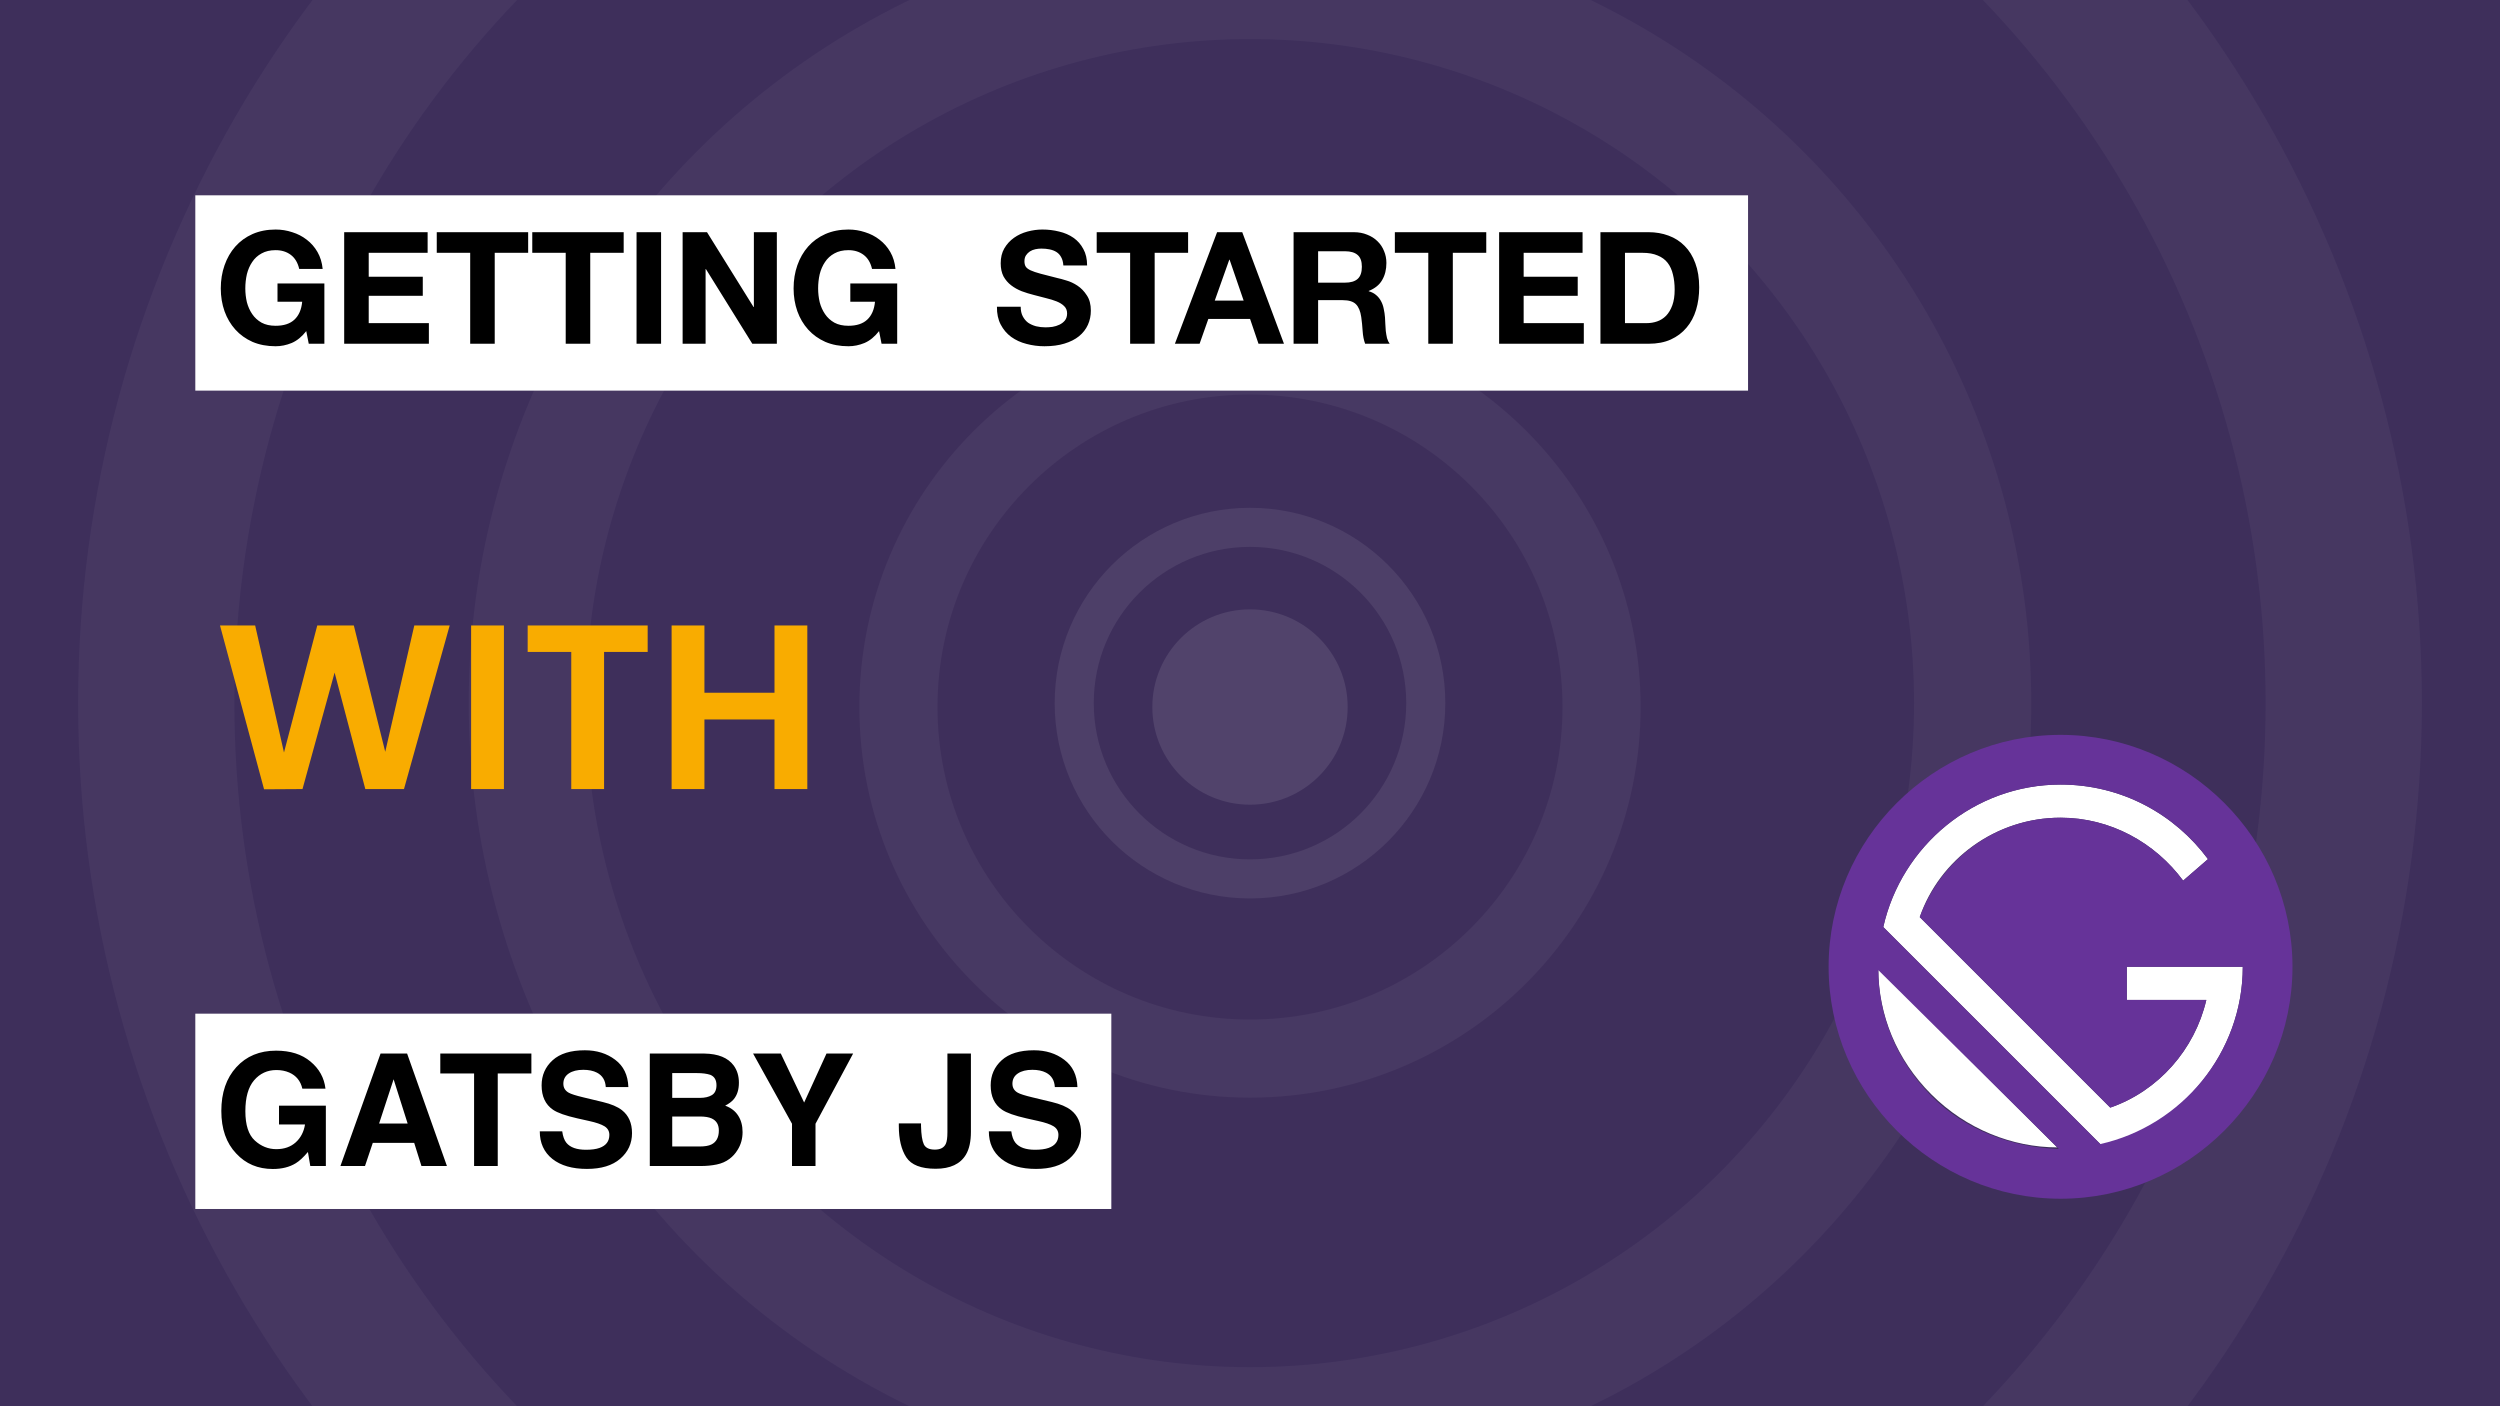 <svg width="1280" height="720" viewBox="0 0 1280 720" fill="none" xmlns="http://www.w3.org/2000/svg">
<rect x="0" y="0" width="1280" height="720" fill="#808080" stroke="none"/>
<g clip-path="url(#clip0)">
<rect width="1280" height="720" fill="#3E2F5B"/>
<circle cx="640" cy="360" r="560" stroke="white" stroke-opacity="0.04" stroke-width="80"/>
<circle cx="640" cy="360" r="370" stroke="white" stroke-opacity="0.04" stroke-width="60"/>
<circle cx="640" cy="362" r="180" stroke="white" stroke-opacity="0.05" stroke-width="40"/>
<circle cx="640" cy="360" r="90" stroke="white" stroke-opacity="0.08" stroke-width="20"/>
<circle cx="640" cy="362" r="50" fill="white" fill-opacity="0.1"/>
<path d="M1148.3 495H1088.93V511.964H1129.64C1123.71 537.411 1105.04 558.616 1080.45 567.098L982.902 469.554C993.08 439.866 1021.92 418.661 1055 418.661C1080.45 418.661 1103.35 431.384 1117.77 450.893L1130.49 439.866C1113.53 416.964 1086.38 401.696 1055 401.696C1010.89 401.696 973.571 433.08 964.241 474.643L1076.21 586.607C1116.92 576.429 1148.3 539.107 1148.3 495ZM961.696 495.848C961.696 519.598 971.027 542.5 988.839 560.313C1006.65 578.125 1030.4 587.455 1053.3 587.455L961.696 495.848Z" fill="white"/>
<path d="M1055 376.25C989.687 376.25 936.25 429.687 936.25 495C936.25 560.312 989.687 613.75 1055 613.75C1120.31 613.75 1173.75 560.312 1173.75 495C1173.75 429.687 1120.31 376.25 1055 376.25ZM988.839 561.161C971.027 543.348 961.696 519.598 961.696 496.696L1054.15 588.304C1030.4 587.455 1006.65 578.973 988.839 561.161ZM1075.36 585.759L964.241 474.643C973.571 433.08 1010.89 401.696 1055 401.696C1086.38 401.696 1113.53 416.964 1130.49 439.866L1117.77 450.893C1103.35 431.384 1080.45 418.661 1055 418.661C1021.92 418.661 993.929 439.866 982.902 469.554L1080.45 567.098C1105.04 558.616 1123.71 537.411 1129.64 511.964H1088.93V495H1148.3C1148.3 539.107 1116.92 576.429 1075.36 585.759Z" fill="#663399"/>
<rect x="100" y="100" width="795" height="100" fill="white"/>
<rect x="100" y="519" width="469" height="100" fill="white"/>
<path d="M156.8 169.52L158.08 176H166.08V145.12H142.08V154.48H154.72C154.347 158.48 153.013 161.547 150.72 163.68C148.48 165.76 145.28 166.8 141.12 166.8C138.293 166.8 135.893 166.267 133.92 165.2C131.947 164.08 130.347 162.613 129.12 160.8C127.893 158.987 126.987 156.96 126.4 154.72C125.867 152.427 125.6 150.08 125.6 147.68C125.6 145.173 125.867 142.747 126.4 140.4C126.987 138.053 127.893 135.973 129.12 134.16C130.347 132.293 131.947 130.827 133.92 129.76C135.893 128.64 138.293 128.08 141.12 128.08C144.16 128.08 146.747 128.88 148.88 130.48C151.013 132.08 152.453 134.48 153.2 137.68H165.2C164.88 134.427 164 131.547 162.56 129.04C161.12 126.533 159.28 124.427 157.04 122.72C154.853 121.013 152.373 119.733 149.6 118.88C146.88 117.973 144.053 117.52 141.12 117.52C136.747 117.52 132.8 118.293 129.28 119.84C125.813 121.387 122.88 123.52 120.48 126.24C118.08 128.96 116.24 132.16 114.96 135.84C113.68 139.467 113.04 143.413 113.04 147.68C113.04 151.84 113.68 155.733 114.96 159.36C116.24 162.933 118.08 166.053 120.48 168.72C122.88 171.387 125.813 173.493 129.28 175.04C132.8 176.533 136.747 177.28 141.12 177.28C143.893 177.28 146.64 176.72 149.36 175.6C152.08 174.427 154.56 172.4 156.8 169.52ZM176.223 118.88V176H219.583V165.44H188.783V151.44H216.463V141.68H188.783V129.44H218.943V118.88H176.223ZM240.738 129.44V176H253.298V129.44H270.418V118.88H223.618V129.44H240.738ZM289.644 129.44V176H302.204V129.44H319.324V118.88H272.524V129.44H289.644ZM325.911 118.88V176H338.471V118.88H325.911ZM349.504 118.88V176H361.264V137.76H361.424L385.184 176H397.744V118.88H385.984V157.2H385.824L361.984 118.88H349.504ZM450.081 169.52L451.361 176H459.361V145.12H435.361V154.48H448.001C447.628 158.48 446.295 161.547 444.001 163.68C441.761 165.76 438.561 166.8 434.401 166.8C431.575 166.8 429.175 166.267 427.201 165.2C425.228 164.08 423.628 162.613 422.401 160.8C421.175 158.987 420.268 156.96 419.681 154.72C419.148 152.427 418.881 150.08 418.881 147.68C418.881 145.173 419.148 142.747 419.681 140.4C420.268 138.053 421.175 135.973 422.401 134.16C423.628 132.293 425.228 130.827 427.201 129.76C429.175 128.64 431.575 128.08 434.401 128.08C437.441 128.08 440.028 128.88 442.161 130.48C444.295 132.08 445.735 134.48 446.481 137.68H458.481C458.161 134.427 457.281 131.547 455.841 129.04C454.401 126.533 452.561 124.427 450.321 122.72C448.135 121.013 445.655 119.733 442.881 118.88C440.161 117.973 437.335 117.52 434.401 117.52C430.028 117.52 426.081 118.293 422.561 119.84C419.095 121.387 416.161 123.52 413.761 126.24C411.361 128.96 409.521 132.16 408.241 135.84C406.961 139.467 406.321 143.413 406.321 147.68C406.321 151.84 406.961 155.733 408.241 159.36C409.521 162.933 411.361 166.053 413.761 168.72C416.161 171.387 419.095 173.493 422.561 175.04C426.081 176.533 430.028 177.28 434.401 177.28C437.175 177.28 439.921 176.72 442.641 175.6C445.361 174.427 447.841 172.4 450.081 169.52ZM522.596 157.04H510.436C510.382 160.56 511.022 163.6 512.356 166.16C513.689 168.72 515.476 170.827 517.716 172.48C520.009 174.133 522.622 175.333 525.556 176.08C528.542 176.88 531.609 177.28 534.756 177.28C538.649 177.28 542.062 176.827 544.996 175.92C547.982 175.013 550.462 173.76 552.436 172.16C554.462 170.507 555.982 168.56 556.996 166.32C558.009 164.08 558.516 161.653 558.516 159.04C558.516 155.84 557.822 153.227 556.436 151.2C555.102 149.12 553.502 147.467 551.636 146.24C549.769 145.013 547.876 144.133 545.956 143.6C544.089 143.013 542.622 142.613 541.556 142.4C537.982 141.493 535.076 140.747 532.836 140.16C530.649 139.573 528.916 138.987 527.636 138.4C526.409 137.813 525.582 137.173 525.156 136.48C524.729 135.787 524.516 134.88 524.516 133.76C524.516 132.533 524.782 131.52 525.316 130.72C525.849 129.92 526.516 129.253 527.316 128.72C528.169 128.187 529.102 127.813 530.116 127.6C531.129 127.387 532.142 127.28 533.156 127.28C534.702 127.28 536.116 127.413 537.396 127.68C538.729 127.947 539.902 128.4 540.916 129.04C541.929 129.68 542.729 130.56 543.316 131.68C543.956 132.8 544.329 134.213 544.436 135.92H556.596C556.596 132.613 555.956 129.813 554.676 127.52C553.449 125.173 551.769 123.253 549.636 121.76C547.502 120.267 545.049 119.2 542.276 118.56C539.556 117.867 536.702 117.52 533.716 117.52C531.156 117.52 528.596 117.867 526.036 118.56C523.476 119.253 521.182 120.32 519.156 121.76C517.129 123.2 515.476 125.013 514.196 127.2C512.969 129.333 512.356 131.867 512.356 134.8C512.356 137.413 512.836 139.653 513.796 141.52C514.809 143.333 516.116 144.853 517.716 146.08C519.316 147.307 521.129 148.32 523.156 149.12C525.182 149.867 527.262 150.507 529.396 151.04C531.476 151.627 533.529 152.16 535.556 152.64C537.582 153.12 539.396 153.68 540.996 154.32C542.596 154.96 543.876 155.76 544.836 156.72C545.849 157.68 546.356 158.933 546.356 160.48C546.356 161.92 545.982 163.12 545.236 164.08C544.489 164.987 543.556 165.707 542.436 166.24C541.316 166.773 540.116 167.147 538.836 167.36C537.556 167.52 536.356 167.6 535.236 167.6C533.582 167.6 531.982 167.413 530.436 167.04C528.889 166.613 527.529 166 526.356 165.2C525.236 164.347 524.329 163.253 523.636 161.92C522.942 160.587 522.596 158.96 522.596 157.04ZM578.629 129.44V176H591.189V129.44H608.309V118.88H561.509V129.44H578.629ZM621.951 153.92L629.391 132.96H629.551L636.751 153.92H621.951ZM623.151 118.88L601.551 176H614.191L618.671 163.28H640.031L644.351 176H657.391L636.031 118.88H623.151ZM674.877 144.72V128.64H688.637C691.517 128.64 693.677 129.28 695.117 130.56C696.557 131.787 697.277 133.787 697.277 136.56C697.277 139.44 696.557 141.52 695.117 142.8C693.677 144.08 691.517 144.72 688.637 144.72H674.877ZM662.317 118.88V176H674.877V153.68H687.437C690.584 153.68 692.85 154.373 694.237 155.76C695.624 157.147 696.53 159.333 696.957 162.32C697.277 164.613 697.517 167.013 697.677 169.52C697.837 172.027 698.264 174.187 698.957 176H711.517C710.93 175.2 710.477 174.24 710.157 173.12C709.89 171.947 709.677 170.72 709.517 169.44C709.41 168.16 709.33 166.907 709.277 165.68C709.224 164.453 709.17 163.387 709.117 162.48C709.01 161.04 708.797 159.6 708.477 158.16C708.21 156.72 707.757 155.413 707.117 154.24C706.477 153.013 705.65 151.973 704.637 151.12C703.624 150.213 702.344 149.547 700.797 149.12V148.96C703.997 147.68 706.29 145.813 707.677 143.36C709.117 140.907 709.837 138 709.837 134.64C709.837 132.453 709.437 130.427 708.637 128.56C707.89 126.64 706.77 124.96 705.277 123.52C703.837 122.08 702.077 120.96 699.997 120.16C697.97 119.307 695.677 118.88 693.117 118.88H662.317ZM731.285 129.44V176H743.845V129.44H760.965V118.88H714.165V129.44H731.285ZM767.551 118.88V176H810.911V165.44H780.111V151.44H807.791V141.68H780.111V129.44H810.271V118.88H767.551ZM831.986 165.44V129.44H840.946C844.04 129.44 846.626 129.893 848.706 130.8C850.84 131.653 852.546 132.907 853.826 134.56C855.106 136.213 856.013 138.213 856.546 140.56C857.133 142.853 857.426 145.44 857.426 148.32C857.426 151.467 857.026 154.133 856.226 156.32C855.426 158.507 854.36 160.293 853.026 161.68C851.693 163.013 850.173 163.973 848.466 164.56C846.76 165.147 845 165.44 843.186 165.44H831.986ZM819.426 118.88V176H844.066C848.44 176 852.226 175.28 855.426 173.84C858.68 172.347 861.373 170.32 863.506 167.76C865.693 165.2 867.32 162.16 868.386 158.64C869.453 155.12 869.986 151.28 869.986 147.12C869.986 142.373 869.32 138.24 867.986 134.72C866.706 131.2 864.893 128.267 862.546 125.92C860.253 123.573 857.506 121.813 854.306 120.64C851.16 119.467 847.746 118.88 844.066 118.88H819.426Z" fill="black"/>
<path d="M230.24 320.24L206.84 404H187.04L171.32 344.36L154.88 404L135.2 404.12L112.64 320.24H130.64L145.4 385.28L162.44 320.24H181.16L197.24 384.92L212.12 320.24H230.24ZM258.01 320.24V404H241.21V320.24H258.01ZM331.608 320.24V333.8H309.288V404H292.488V333.8H270.168V320.24H331.608ZM413.346 320.24V404H396.546V368.36H360.666V404H343.866V320.24H360.666V354.68H396.546V320.24H413.346Z" fill="#F9AC00"/>
<path d="M154.805 557.391C153.893 553.458 151.667 550.711 148.125 549.148C146.146 548.289 143.945 547.859 141.523 547.859C136.888 547.859 133.073 549.617 130.078 553.133C127.109 556.622 125.625 561.883 125.625 568.914C125.625 575.997 127.24 581.01 130.469 583.953C133.698 586.896 137.37 588.367 141.484 588.367C145.521 588.367 148.828 587.208 151.406 584.891C153.984 582.547 155.573 579.487 156.172 575.711H142.852V566.102H166.836V597H158.867L157.656 589.812C155.339 592.547 153.255 594.474 151.406 595.594C148.229 597.547 144.323 598.523 139.688 598.523C132.057 598.523 125.807 595.88 120.938 590.594C115.859 585.281 113.32 578.016 113.32 568.797C113.32 559.474 115.885 552 121.016 546.375C126.146 540.75 132.93 537.938 141.367 537.938C148.685 537.938 154.557 539.799 158.984 543.523C163.438 547.221 165.99 551.844 166.641 557.391H154.805ZM194.102 575.242H208.711L201.523 552.586L194.102 575.242ZM194.844 539.422H208.438L228.828 597H215.781L212.07 585.164H190.859L186.875 597H174.297L194.844 539.422ZM272.07 539.422V549.617H254.844V597H242.734V549.617H225.43V539.422H272.07ZM287.852 579.227C288.216 581.857 288.932 583.823 290 585.125C291.953 587.495 295.299 588.68 300.039 588.68C302.878 588.68 305.182 588.367 306.953 587.742C310.312 586.544 311.992 584.318 311.992 581.062C311.992 579.161 311.159 577.69 309.492 576.648C307.826 575.633 305.208 574.734 301.641 573.953L295.547 572.586C289.557 571.232 285.417 569.76 283.125 568.172C279.245 565.516 277.305 561.362 277.305 555.711C277.305 550.555 279.18 546.271 282.93 542.859C286.68 539.448 292.188 537.742 299.453 537.742C305.521 537.742 310.69 539.357 314.961 542.586C319.258 545.789 321.51 550.451 321.719 556.57H310.156C309.948 553.107 308.438 550.646 305.625 549.188C303.75 548.224 301.419 547.742 298.633 547.742C295.534 547.742 293.06 548.367 291.211 549.617C289.362 550.867 288.438 552.612 288.438 554.852C288.438 556.909 289.349 558.445 291.172 559.461C292.344 560.138 294.844 560.932 298.672 561.844L308.594 564.227C312.943 565.268 316.224 566.661 318.438 568.406C321.875 571.115 323.594 575.034 323.594 580.164C323.594 585.424 321.576 589.799 317.539 593.289C313.529 596.753 307.852 598.484 300.508 598.484C293.008 598.484 287.109 596.779 282.812 593.367C278.516 589.93 276.367 585.216 276.367 579.227H287.852ZM344.18 549.422V562.117H358.32C360.846 562.117 362.891 561.648 364.453 560.711C366.042 559.747 366.836 558.055 366.836 555.633C366.836 552.951 365.794 551.18 363.711 550.32C361.914 549.721 359.622 549.422 356.836 549.422H344.18ZM344.18 571.648V587H358.32C360.846 587 362.812 586.661 364.219 585.984C366.771 584.734 368.047 582.339 368.047 578.797C368.047 575.802 366.81 573.745 364.336 572.625C362.956 572 361.016 571.674 358.516 571.648H344.18ZM360.664 539.422C367.721 539.526 372.721 541.57 375.664 545.555C377.435 548.003 378.32 550.932 378.32 554.344C378.32 557.859 377.435 560.685 375.664 562.82C374.674 564.018 373.216 565.112 371.289 566.102C374.232 567.169 376.445 568.862 377.93 571.18C379.44 573.497 380.195 576.31 380.195 579.617C380.195 583.029 379.336 586.089 377.617 588.797C376.523 590.594 375.156 592.104 373.516 593.328C371.667 594.734 369.479 595.698 366.953 596.219C364.453 596.74 361.732 597 358.789 597H332.695V539.422H360.664ZM423.164 539.422H436.797L417.539 575.359V597H405.508V575.359L385.586 539.422H399.766L411.719 564.5L423.164 539.422ZM471.562 575.164V576.492C471.667 580.945 472.148 584.083 473.008 585.906C473.893 587.703 475.768 588.602 478.633 588.602C481.471 588.602 483.346 587.612 484.258 585.633C484.805 584.461 485.078 582.482 485.078 579.695V539.422H497.109V579.5C497.109 584.396 496.263 588.276 494.57 591.141C491.706 595.984 486.536 598.406 479.062 598.406C471.589 598.406 466.576 596.453 464.023 592.547C461.471 588.615 460.195 583.263 460.195 576.492V575.164H471.562ZM517.773 579.227C518.138 581.857 518.854 583.823 519.922 585.125C521.875 587.495 525.221 588.68 529.961 588.68C532.799 588.68 535.104 588.367 536.875 587.742C540.234 586.544 541.914 584.318 541.914 581.062C541.914 579.161 541.081 577.69 539.414 576.648C537.747 575.633 535.13 574.734 531.562 573.953L525.469 572.586C519.479 571.232 515.339 569.76 513.047 568.172C509.167 565.516 507.227 561.362 507.227 555.711C507.227 550.555 509.102 546.271 512.852 542.859C516.602 539.448 522.109 537.742 529.375 537.742C535.443 537.742 540.612 539.357 544.883 542.586C549.18 545.789 551.432 550.451 551.641 556.57H540.078C539.87 553.107 538.359 550.646 535.547 549.188C533.672 548.224 531.341 547.742 528.555 547.742C525.456 547.742 522.982 548.367 521.133 549.617C519.284 550.867 518.359 552.612 518.359 554.852C518.359 556.909 519.271 558.445 521.094 559.461C522.266 560.138 524.766 560.932 528.594 561.844L538.516 564.227C542.865 565.268 546.146 566.661 548.359 568.406C551.797 571.115 553.516 575.034 553.516 580.164C553.516 585.424 551.497 589.799 547.461 593.289C543.451 596.753 537.773 598.484 530.43 598.484C522.93 598.484 517.031 596.779 512.734 593.367C508.438 589.93 506.289 585.216 506.289 579.227H517.773Z" fill="black"/>
</g>
<defs>
<clipPath id="clip0">
<rect width="1280" height="720" fill="white"/>
</clipPath>
</defs>
</svg>
